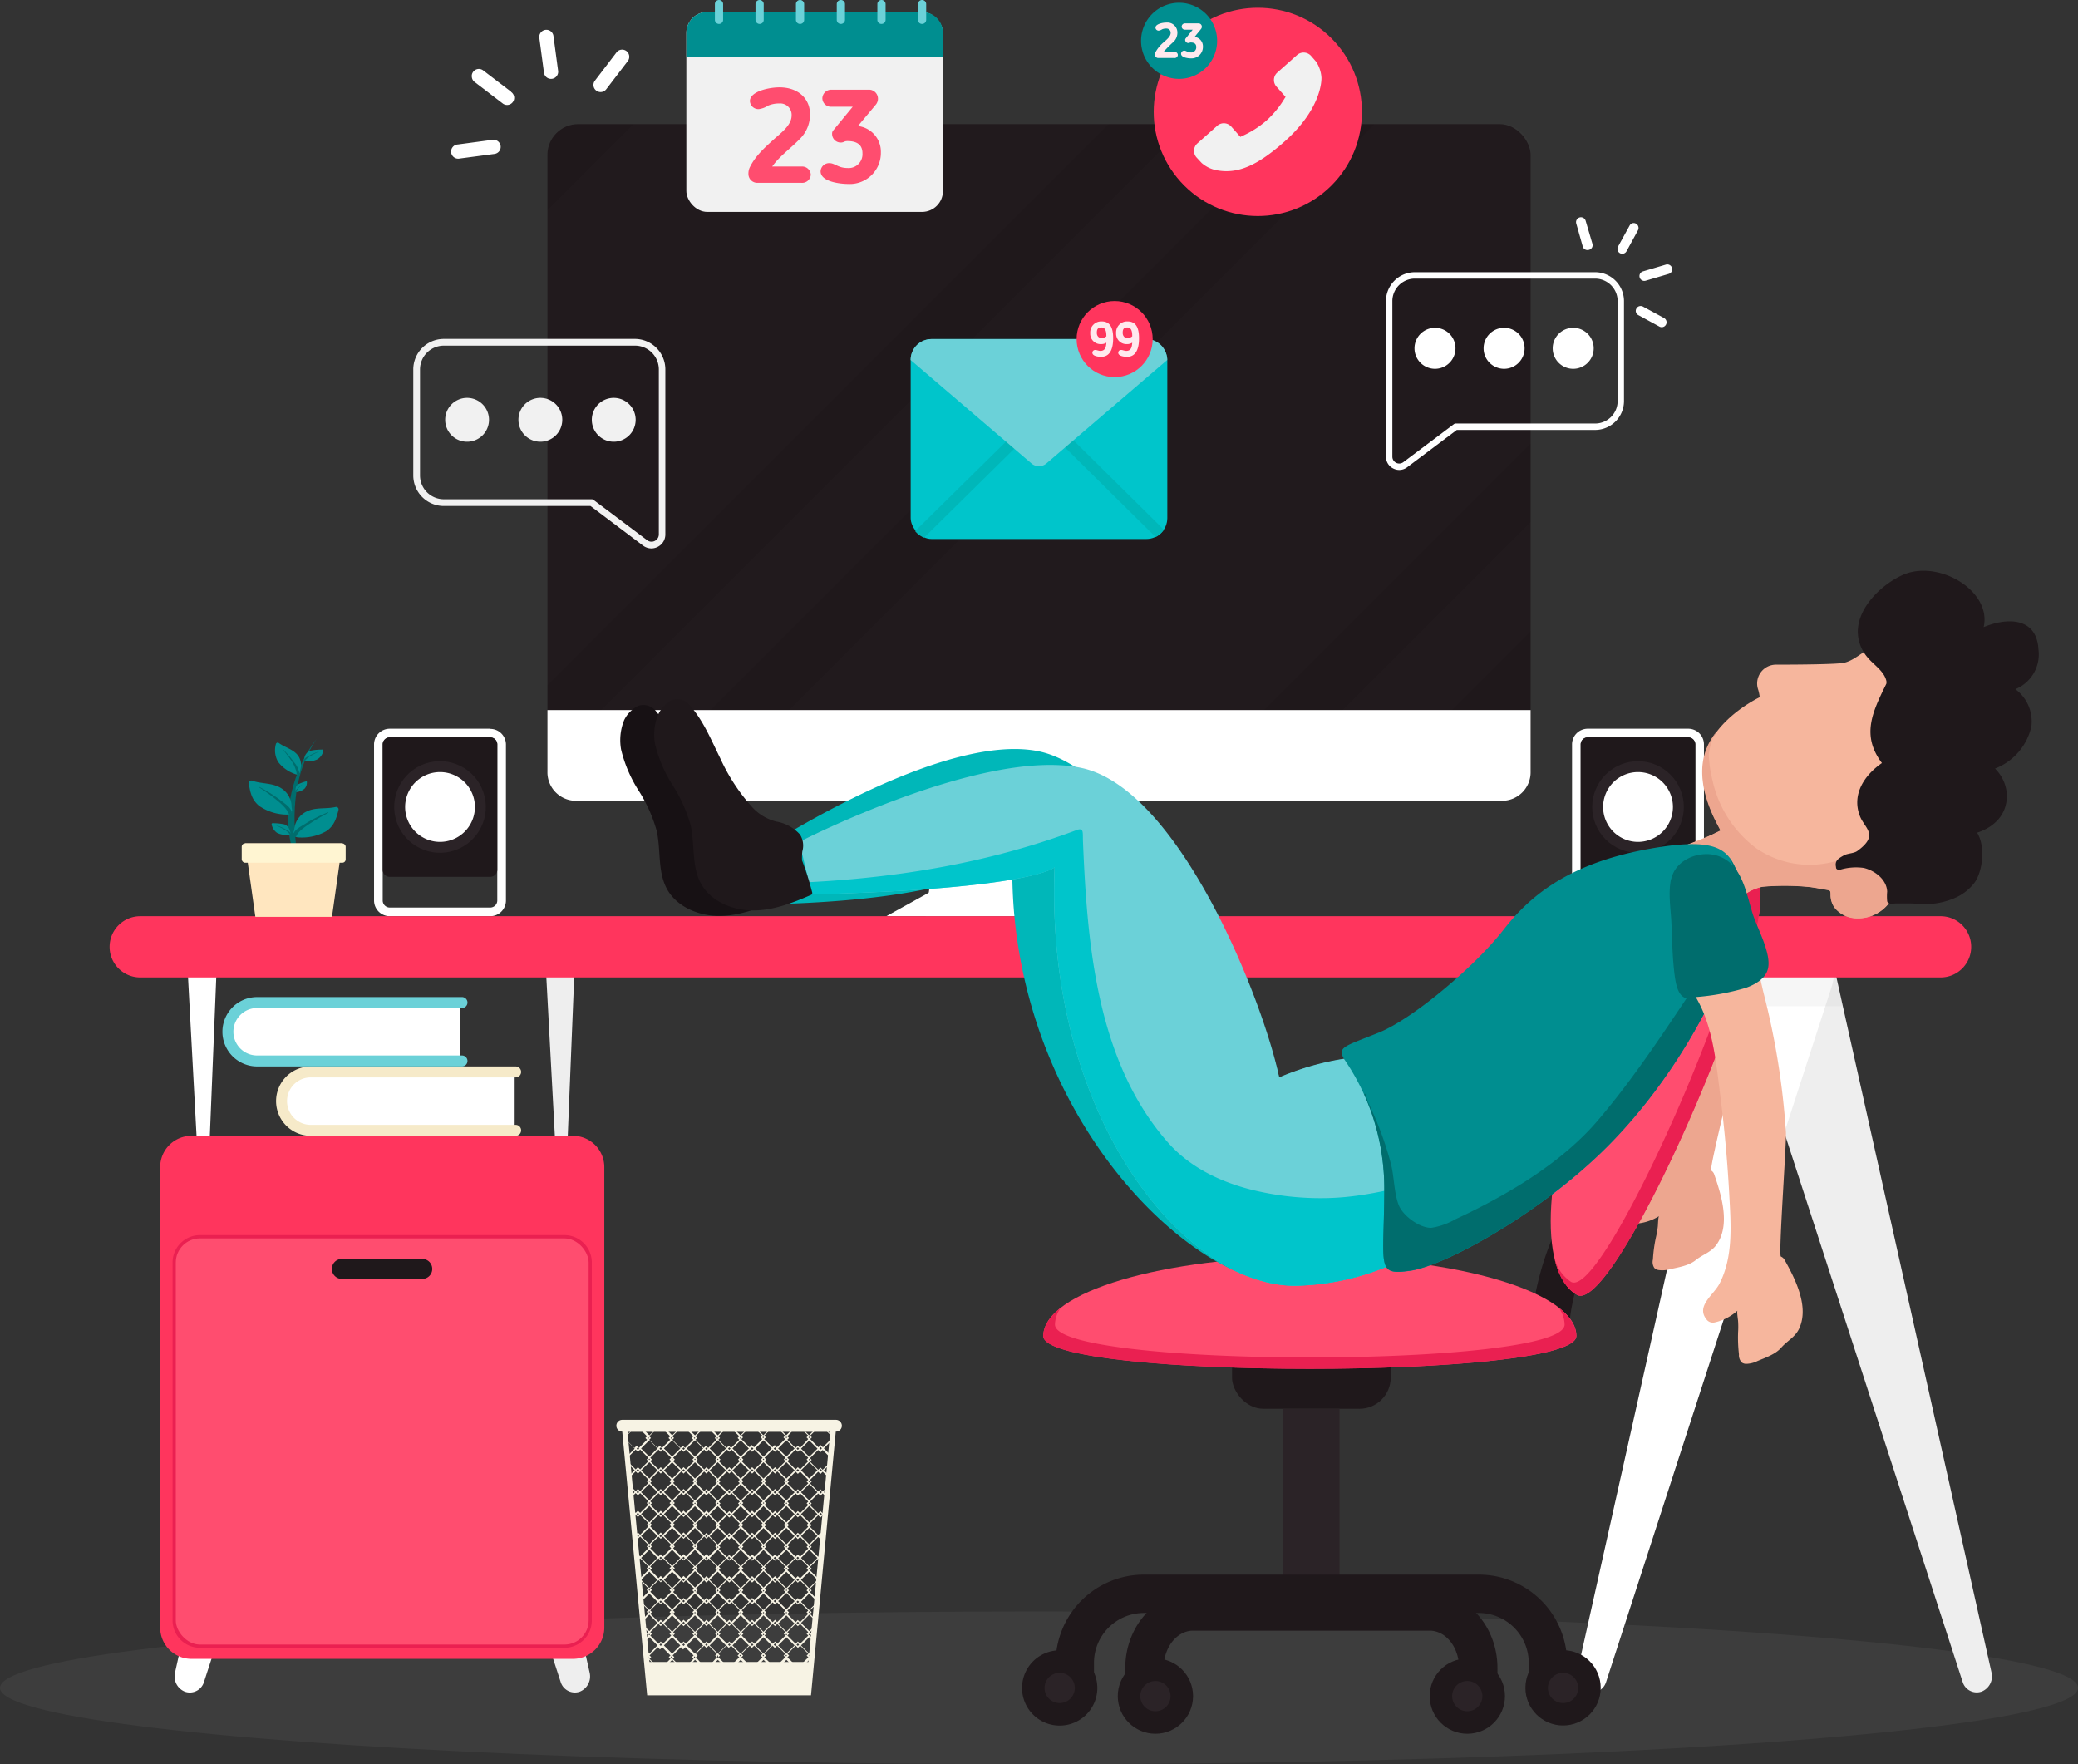 <svg xmlns="http://www.w3.org/2000/svg" xmlns:xlink="http://www.w3.org/1999/xlink" viewBox="0 0 379.21 321.92"><rect x="0" y="0" width="379.21" height="321.92" fill="#333333" stroke="none"/><defs><clipPath id="clip-path"><polygon points="152.06 260.75 114.01 260.75 118.56 308.84 147.52 308.84 152.06 260.75" style="fill:none"/></clipPath></defs><g style="isolation:isolate"><g id="OBJECTS"><ellipse cx="189.61" cy="307.98" rx="189.61" ry="13.94" style="fill:#999;opacity:0.1;mix-blend-mode:multiply"/><polygon points="207.06 142.42 172.15 142.42 168.94 167.18 210.27 167.18 207.06 142.42" style="fill:#fff"/><rect x="99.9" y="22.65" width="179.42" height="123.47" rx="5.61" style="fill:#1f181b"/><g style="opacity:0.01;mix-blend-mode:hard-light"><polygon points="115.6 22.65 99.9 38.35 99.9 125.06 202.31 22.65 115.6 22.65" style="fill:#fff"/><path d="M216.63,22.65,99.9,139.38v1.53a5.21,5.21,0,0,0,5.21,5.21h8L236.56,22.65Z" style="fill:#fff"/><path d="M274.11,22.65H250.88L127.41,146.12h86.71l65.2-65.2V27.86A5.21,5.21,0,0,0,274.11,22.65Z" style="fill:#fff"/><polygon points="248.38 146.12 279.31 115.18 279.31 95.24 228.44 146.12 248.38 146.12" style="fill:#fff"/></g><path d="M279.32,140.91V129.57H99.9v11.34a5.21,5.21,0,0,0,5.21,5.21h169A5.21,5.21,0,0,0,279.32,140.91Z" style="fill:#fff"/><polygon points="209.63 162.84 169.58 162.84 161.74 167.18 217.48 167.18 209.63 162.84" style="fill:#fff"/><rect x="166.19" y="61.87" width="46.83" height="36.48" rx="3.82" style="fill:#00c5cb"/><path d="M188.09,76.14,167,96.91a3.83,3.83,0,0,0,1.64,1.19l20.81-20.53Z" style="fill:#00b7b9"/><path d="M191.64,76.14l-1.41,1.43L210.89,98a4,4,0,0,0,1.51-1.33Z" style="fill:#00b7b9"/><path d="M209.21,61.87H170a3.82,3.82,0,0,0-3.82,3.82l22.06,18.88a2.1,2.1,0,0,0,2.71,0L213,65.69A3.82,3.82,0,0,0,209.21,61.87Z" style="fill:#6bd1d8"/><circle cx="203.41" cy="61.87" r="6.94" style="fill:#ff355d"/><path d="M201.9,62.53a1.7,1.7,0,0,1-.94.26,1.89,1.89,0,0,1-2-2,2,2,0,0,1,2.09-2.14c1.62,0,2.09,1.3,2.09,3.07,0,2.18-.71,3.39-2.19,3.39-.36,0-1.53-.07-1.6-.69a.5.5,0,0,1,.54-.56c.29,0,.54.16.95.17C201.68,64,201.84,63.37,201.9,62.53Zm0-1.26c0-.79-.16-1.52-.91-1.52s-.83.48-.83,1,.32.93.85.93a1.35,1.35,0,0,0,.89-.31Z" style="fill:#ffe9ee"/><path d="M206.62,62.53a1.7,1.7,0,0,1-.94.26,1.89,1.89,0,0,1-2-2,2,2,0,0,1,2.09-2.14c1.62,0,2.09,1.3,2.09,3.07,0,2.18-.71,3.39-2.19,3.39-.36,0-1.53-.07-1.6-.69a.5.5,0,0,1,.54-.56c.29,0,.54.16.95.17C206.4,64,206.56,63.37,206.62,62.53Zm0-1.26c0-.79-.16-1.52-.91-1.52s-.83.48-.83,1,.32.93.85.93a1.33,1.33,0,0,0,.89-.31Z" style="fill:#ffe9ee"/><rect x="125.25" y="2.19" width="46.83" height="36.48" rx="3.82" style="fill:#f1f1f1"/><path d="M168.27,2.19h-39.2A3.81,3.81,0,0,0,125.25,6v4.47h46.83V6A3.8,3.8,0,0,0,168.27,2.19Z" style="fill:#008e90"/><path d="M131.21,4.37a.75.75,0,0,1-.75-.75V.75a.75.75,0,0,1,1.5,0V3.62A.75.75,0,0,1,131.21,4.37Z" style="fill:#6bd1d8"/><path d="M138.62,4.37a.75.75,0,0,1-.75-.75V.75a.75.75,0,0,1,1.5,0V3.62A.74.74,0,0,1,138.62,4.37Z" style="fill:#6bd1d8"/><path d="M146,4.37a.75.75,0,0,1-.75-.75V.75a.75.75,0,0,1,1.5,0V3.62A.74.74,0,0,1,146,4.37Z" style="fill:#6bd1d8"/><path d="M153.45,4.37a.74.74,0,0,1-.75-.75V.75a.75.75,0,0,1,1.5,0V3.62A.75.75,0,0,1,153.45,4.37Z" style="fill:#6bd1d8"/><path d="M160.86,4.37a.74.74,0,0,1-.75-.75V.75a.75.75,0,0,1,1.5,0V3.62A.75.75,0,0,1,160.86,4.37Z" style="fill:#6bd1d8"/><path d="M168.27,4.37a.74.74,0,0,1-.75-.75V.75a.75.75,0,0,1,1.5,0V3.62A.75.75,0,0,1,168.27,4.37Z" style="fill:#6bd1d8"/><path d="M146.22,33.36h-7.93a1.61,1.61,0,0,1-1.71-1.59,2.71,2.71,0,0,1,.2-1.13c1-2.12,2.72-3.66,4.43-5.21,1.33-1.2,3.25-2.58,3.25-4.36a2.08,2.08,0,0,0-2.26-2.19,5.11,5.11,0,0,0-2,.38,4.24,4.24,0,0,1-1.71.65,1.55,1.55,0,0,1-1.64-1.46c0-1.76,3.45-2.51,5.4-2.51,3.52,0,5.57,2.17,5.57,4.89a6.23,6.23,0,0,1-1.9,4.56c-1.62,1.68-3.74,3.18-5,5h5.37a1.57,1.57,0,0,1,1.67,1.49A1.58,1.58,0,0,1,146.22,33.36Z" style="fill:#ff4d6f"/><path d="M156.56,23a4.72,4.72,0,0,1,4.19,4.81,5.67,5.67,0,0,1-6,5.76c-1.13,0-5-.31-5-2.31a1.56,1.56,0,0,1,1.6-1.49c1,0,1.63.89,3.27.89a2.53,2.53,0,0,0,2.77-2.7c0-1.59-1.06-2.22-2.74-2.22-.63,0-.63.27-1.23.27a1.57,1.57,0,0,1-1.57-1.59.87.87,0,0,1,.17-.58l3.59-4.36h-3.88a1.58,1.58,0,0,1-1.66-1.52,1.62,1.62,0,0,1,1.66-1.59h6.72A1.64,1.64,0,0,1,160.22,18a1.69,1.69,0,0,1-.38,1.08Z" style="fill:#ff4d6f"/><path d="M91.36,26.63a1.31,1.31,0,0,0-1.46-1.12l-6.35.85a1.3,1.3,0,1,0,.34,2.57l6.35-.84A1.3,1.3,0,0,0,91.36,26.63Z" style="fill:#fff"/><path d="M100.74,14.38a1.3,1.3,0,0,0,1.11-1.46L101,6.57a1.3,1.3,0,1,0-2.58.34l.85,6.35A1.3,1.3,0,0,0,100.74,14.38Z" style="fill:#fff"/><path d="M93.27,16.74l-5.09-3.89a1.29,1.29,0,0,0-1.82.24,1.25,1.25,0,0,0-.25,1,1.29,1.29,0,0,0,.49.86l5.09,3.89a1.3,1.3,0,1,0,1.58-2.06Z" style="fill:#fff"/><path d="M114.52,11.2a1.3,1.3,0,1,0-2.06-1.58l-3.89,5.09a1.29,1.29,0,0,0,.24,1.82,1.3,1.3,0,0,0,1.82-.24Z" style="fill:#fff"/><path d="M290,45.58a.88.88,0,0,0,.6-1.1l-1.24-4.2a.89.89,0,1,0-1.71.51L288.84,45A.9.9,0,0,0,290,45.58Z" style="fill:#fff"/><path d="M299.22,50.62a.88.88,0,0,0,1.1.6l4.2-1.24a.88.88,0,0,0,.6-1.1.9.9,0,0,0-1.11-.6l-4.19,1.24A.88.88,0,0,0,299.22,50.62Z" style="fill:#fff"/><path d="M296.83,45.83,298.92,42a.9.9,0,0,0-1-1.28.94.94,0,0,0-.53.43L295.27,45a.89.89,0,0,0,.36,1.2A.88.88,0,0,0,296.83,45.83Z" style="fill:#fff"/><path d="M302.82,59.59a.88.88,0,0,0,1.2-.35.89.89,0,0,0-.35-1.21l-3.85-2.09a.92.92,0,0,0-.67-.07.9.9,0,0,0-.53.43.87.87,0,0,0,.36,1.2Z" style="fill:#fff"/><path d="M291.09,49.67h-32.9a5.28,5.28,0,0,0-5.27,5.27V83.33a2.39,2.39,0,0,0,1.34,2.16,2.38,2.38,0,0,0,2.53-.23l9.06-6.81h25.24a5.28,5.28,0,0,0,5.27-5.27V54.94A5.28,5.28,0,0,0,291.09,49.67Zm4.11,23.51a4.11,4.11,0,0,1-4.11,4.1H265.66a.55.55,0,0,0-.35.12l-9.22,6.93a1.25,1.25,0,0,1-2-1V54.94a4.11,4.11,0,0,1,4.1-4.1h32.9a4.11,4.11,0,0,1,4.11,4.1Z" style="fill:#fff"/><path d="M261.87,59.82a3.74,3.74,0,1,0,3.74,3.74A3.73,3.73,0,0,0,261.87,59.82Z" style="fill:#fff"/><path d="M274.48,59.82a3.74,3.74,0,1,0,3.74,3.74A3.73,3.73,0,0,0,274.48,59.82Z" style="fill:#fff"/><path d="M287.09,59.82a3.74,3.74,0,1,0,3.74,3.74A3.73,3.73,0,0,0,287.09,59.82Z" style="fill:#fff"/><path d="M75.42,67.42V86.75A5.58,5.58,0,0,0,81,92.33h26.76l9.6,7.23a2.54,2.54,0,0,0,1.53.51A2.59,2.59,0,0,0,120,99.8a2.53,2.53,0,0,0,1.42-2.29V67.42a5.58,5.58,0,0,0-5.58-5.58H81A5.58,5.58,0,0,0,75.42,67.42Zm1.23,0A4.35,4.35,0,0,1,81,63.07h34.88a4.35,4.35,0,0,1,4.35,4.35V97.51a1.32,1.32,0,0,1-.74,1.19,1.3,1.3,0,0,1-1.39-.13l-9.77-7.34a.54.54,0,0,0-.37-.13H81a4.35,4.35,0,0,1-4.35-4.35Z" style="fill:#f1f1f1"/><path d="M112,72.6a4,4,0,1,1-4,4A4,4,0,0,1,112,72.6Z" style="fill:#f1f1f1"/><path d="M98.61,72.6a4,4,0,1,1-4,4A4,4,0,0,1,98.61,72.6Z" style="fill:#f1f1f1"/><path d="M85.24,72.6a4,4,0,1,1-4,4A4,4,0,0,1,85.24,72.6Z" style="fill:#f1f1f1"/><circle cx="229.54" cy="20.42" r="19" transform="translate(52.79 168.29) rotate(-45)" style="fill:#ff355d"/><path d="M236.74,10l-3.68,3.27a1.81,1.81,0,0,0-.1,2.56l1.64,1.85-.21.33a17.7,17.7,0,0,1-3.29,4,17.66,17.66,0,0,1-4.4,2.8l-.35.17-1.1-1.25-.54-.61a1.82,1.82,0,0,0-2.55-.2l-3.68,3.27a1.82,1.82,0,0,0-.11,2.56l.93,1,0,0a5.87,5.87,0,0,0,1.37.89,5.78,5.78,0,0,0,1.42.44c3.78.69,7.36-.84,12.35-5.28,6.9-6.13,6.72-11.41,6.71-11.64a5.79,5.79,0,0,0-.28-1.46,5.43,5.43,0,0,0-.72-1.47l0,0-.91-1.05A1.82,1.82,0,0,0,236.74,10Z" style="fill:#f1f1f1"/><path d="M222.11,7.45a6.94,6.94,0,1,0-6.94,6.94A6.94,6.94,0,0,0,222.11,7.45Z" style="fill:#008e90"/><path d="M214.27,10.58h-2.88a.59.59,0,0,1-.62-.59,1.09,1.09,0,0,1,.07-.42,6.22,6.22,0,0,1,1.61-1.93c.48-.45,1.18-1,1.18-1.62a.76.76,0,0,0-.82-.81,1.81,1.81,0,0,0-.74.14,1.49,1.49,0,0,1-.62.24.57.57,0,0,1-.59-.54c0-.65,1.25-.93,2-.93a1.83,1.83,0,0,1,2,1.81,2.33,2.33,0,0,1-.69,1.69,19.91,19.91,0,0,0-1.83,1.85h2a.57.57,0,0,1,.6.55A.58.58,0,0,1,214.27,10.58Z" style="fill:#ffe9ee"/><path d="M218,6.73a1.74,1.74,0,0,1,1.52,1.79,2.09,2.09,0,0,1-2.18,2.13c-.41,0-1.81-.11-1.81-.85a.58.58,0,0,1,.58-.56c.37,0,.6.33,1.19.33a.93.93,0,0,0,1-1c0-.59-.39-.82-1-.82-.23,0-.23.1-.45.1a.58.58,0,0,1-.57-.59.32.32,0,0,1,.07-.22l1.3-1.62h-1.41a.58.58,0,0,1-.6-.56.59.59,0,0,1,.6-.59h2.44a.6.6,0,0,1,.64.61.63.63,0,0,1-.14.4Z" style="fill:#ffe9ee"/><path d="M89.46,134.55a1.29,1.29,0,0,1,1.29,1.29v28.48a1.29,1.29,0,0,1-1.29,1.28H71.13a1.29,1.29,0,0,1-1.29-1.28V135.84a1.29,1.29,0,0,1,1.29-1.29H89.46m0-1.58H71.13a2.87,2.87,0,0,0-2.87,2.87v28.48a2.87,2.87,0,0,0,2.87,2.86H89.46a2.86,2.86,0,0,0,2.87-2.86V135.84A2.86,2.86,0,0,0,89.46,133Z" style="fill:#fff"/><path d="M89.46,134.55a1.29,1.29,0,0,1,1.29,1.29v22.83A1.29,1.29,0,0,1,89.46,160H71.13a1.29,1.29,0,0,1-1.29-1.29V135.84a1.29,1.29,0,0,1,1.29-1.29H89.46" style="fill:#1f181b"/><circle cx="80.3" cy="147.25" r="8.36" transform="translate(-31.79 22.48) rotate(-13.33)" style="fill:#2b2327"/><path d="M86.67,147.25a6.37,6.37,0,1,0-6.37,6.37A6.38,6.38,0,0,0,86.67,147.25Z" style="fill:#fff"/><path d="M308.08,134.55a1.29,1.29,0,0,1,1.29,1.29v28.48a1.29,1.29,0,0,1-1.29,1.28H289.75a1.29,1.29,0,0,1-1.29-1.28V135.84a1.29,1.29,0,0,1,1.29-1.29h18.33m0-1.58H289.75a2.86,2.86,0,0,0-2.87,2.87v28.48a2.86,2.86,0,0,0,2.87,2.86h18.33a2.86,2.86,0,0,0,2.87-2.86V135.84a2.86,2.86,0,0,0-2.87-2.87Z" style="fill:#fff"/><path d="M308.08,134.55a1.29,1.29,0,0,1,1.29,1.29v22.83a1.29,1.29,0,0,1-1.29,1.29H289.75a1.29,1.29,0,0,1-1.29-1.29V135.84a1.29,1.29,0,0,1,1.29-1.29h18.33" style="fill:#1f181b"/><circle cx="298.92" cy="147.25" r="8.36" transform="translate(-16.57 254.5) rotate(-45)" style="fill:#2b2327"/><path d="M305.29,147.25a6.37,6.37,0,1,0-6.37,6.37A6.38,6.38,0,0,0,305.29,147.25Z" style="fill:#fff"/><path d="M363.44,305.23,334.33,174.78a8.9,8.9,0,0,0-10.84-7,9.65,9.65,0,0,0-6.7,11.53,8.29,8.29,0,0,0,.24.89l41.12,126.67a2.69,2.69,0,0,0,3.5,1.78A3,3,0,0,0,363.44,305.23Z" style="fill:#eee"/><path d="M287.8,305.23l29.11-130.45a8.9,8.9,0,0,1,10.84-7,9.66,9.66,0,0,1,6.71,11.53c-.07.3-.16.61-.25.89L293.1,306.89a2.7,2.7,0,0,1-3.5,1.78A3,3,0,0,1,287.8,305.23Z" style="fill:#fff"/><path d="M87.1,213.51H72l30.31,93.38a2.71,2.71,0,0,0,3.51,1.78,3,3,0,0,0,1.79-3.44Z" style="fill:#eee"/><path d="M52.4,213.51,31.93,305.23a3,3,0,0,0,1.79,3.44,2.7,2.7,0,0,0,3.51-1.78l30.31-93.38Z" style="fill:#fff"/><path d="M36.34,216.06l-2.06-38.33A2.56,2.56,0,0,1,36.74,175a2.78,2.78,0,0,1,2.74,2.67,2.44,2.44,0,0,1,0,.27l-1.55,38.22a.78.78,0,0,1-.83.76A.86.86,0,0,1,36.34,216.06Z" style="fill:#fff"/><path d="M101.69,215.35,99.63,177a2.55,2.55,0,0,1,2.45-2.77,2.77,2.77,0,0,1,2.75,2.66,1.22,1.22,0,0,1,0,.27l-1.55,38.22a.77.77,0,0,1-.83.76A.85.85,0,0,1,101.69,215.35Z" style="fill:#eee"/><path d="M354.14,167.18H25.62A5.59,5.59,0,0,0,20,172.77h0a5.58,5.58,0,0,0,5.59,5.58H354.14a5.58,5.58,0,0,0,5.58-5.58h0A5.58,5.58,0,0,0,354.14,167.18Z" style="fill:#ff355d"/><path d="M34.95,207.25h69.61a5.72,5.72,0,0,1,5.72,5.72v84a5.72,5.72,0,0,1-5.72,5.72H34.95A5.71,5.71,0,0,1,29.23,297V213A5.71,5.71,0,0,1,34.95,207.25Z" style="fill:#ff355d"/><path d="M36.49,225.37H103a5,5,0,0,1,5,5v65.3a5,5,0,0,1-5,5H36.49a5,5,0,0,1-5-5v-65.3A5,5,0,0,1,36.49,225.37Z" style="fill:#ea2051"/><rect x="32.08" y="225.97" width="75.34" height="74.11" rx="4.4" style="fill:#ff4d6f"/><path d="M77.06,229.71H62.38a1.83,1.83,0,0,0-1.82,1.82h0a1.83,1.83,0,0,0,1.82,1.83H77.06a1.82,1.82,0,0,0,1.82-1.83h0A1.82,1.82,0,0,0,77.06,229.71Z" style="fill:#1f181b"/><polygon points="314.94 183.61 336.3 183.61 335.13 178.35 316.11 178.35 314.94 183.61" style="fill:#b3b3b3;opacity:0.12;mix-blend-mode:multiply"/><path d="M312.82,214.28a1.28,1.28,0,0,0-.54-.69c-.44-.29,4.63-20.2,4.86-22.2a138.39,138.39,0,0,0,.4-25.59c-.22-2.92-.05-10.24-3.62-11.39-2.39-.76-4.71,1.79-6.35,3.11a21.08,21.08,0,0,1-1.9,1.4c-.47.3-1.65.63-1.91,1.1-.37.64.54,2.2.82,2.78,2.92,6,2.23,13.33,1.91,19.93-.29,6-.79,12.05-1.53,18.09-.65,5.39-1.2,11.25-4.57,15.69-1.42,1.87-5,3.25-3.48,6a1.45,1.45,0,0,0,1.41.78,9.24,9.24,0,0,0,4.45-1.39c-.19.11-.2,1.65-.24,1.91a17.75,17.75,0,0,1-.35,2,25.68,25.68,0,0,0-.54,4,1.93,1.93,0,0,0,.26,1.55,1.39,1.39,0,0,0,.71.37,5.06,5.06,0,0,0,2.18-.15c1.51-.34,3.41-.63,4.66-1.65s2.76-1.4,3.76-2.77C315.88,223.53,314.08,217.89,312.82,214.28Z" style="fill:#eda68f"/><rect x="224.83" y="241.57" width="28.96" height="15.49" rx="5.69" transform="translate(478.62 498.63) rotate(180)" style="fill:#1f181b"/><path d="M283,244.54a3.69,3.69,0,0,0,3.44-3.52h0c.47-4.39,3.12-16.51,9.68-19.85a4.26,4.26,0,0,0,1.76-5.28,3.3,3.3,0,0,0-4.57-2c-11.52,5.88-13.68,25.38-13.76,26.21a3.91,3.91,0,0,0,3,4.45A3,3,0,0,0,283,244.54Z" style="fill:#1f181b"/><path d="M190.4,243.77c0-8,21.78-14.46,48.64-14.46s48.64,6.47,48.64,14.46S190.4,251.76,190.4,243.77Z" style="fill:#ff4d6f"/><path d="M193.58,238.63a5.32,5.32,0,0,0-1.06,3.06c0,8,93,8,93,0a5.32,5.32,0,0,0-1.06-3.06c2.05,1.6,3.18,3.33,3.18,5.14,0,8-97.28,8-97.28,0C190.4,242,191.53,240.23,193.58,238.63Z" style="fill:#ea2051"/><path d="M287.77,236.26c-7.36-4.19-6.08-24.53,2.86-45.44s22.17-34.45,29.54-30.26S295.14,240.45,287.77,236.26Z" style="fill:#ff4d6f"/><path d="M286.7,233.9c6.43,3.66,37.62-69.23,31.18-72.89a5.72,5.72,0,0,0-5.11,0c2.78-1.4,5.32-1.63,7.4-.45,7.36,4.19-25,79.89-32.4,75.7-2.07-1.18-3.46-3.64-4.19-7A7.48,7.48,0,0,0,286.7,233.9Z" style="fill:#ea2051"/><rect x="234.17" y="257.06" width="10.28" height="33.81" transform="translate(478.62 547.93) rotate(180)" style="fill:#2b2327"/><path d="M196.14,311.91a3.5,3.5,0,0,0,3.5-3.5v-5a9.1,9.1,0,0,1,9.09-9.09h61.15a9.11,9.11,0,0,1,9.1,9.09v5a3.5,3.5,0,1,0,7,0v-5a16.11,16.11,0,0,0-16.1-16.09H208.73a16.11,16.11,0,0,0-16.09,16.09v5A3.5,3.5,0,0,0,196.14,311.91Z" style="fill:#1f181b"/><path d="M208.85,311.91a3.5,3.5,0,0,0,3.5-3.5v-4.05c0-3.76,2.42-6.82,5.39-6.82h43.14c3,0,5.39,3.06,5.39,6.82v4.05a3.5,3.5,0,1,0,7,0v-4.05c0-7.62-5.56-13.82-12.39-13.82H217.74c-6.83,0-12.39,6.2-12.39,13.82v4.05A3.5,3.5,0,0,0,208.85,311.91Z" style="fill:#1f181b"/><circle cx="285.24" cy="307.98" r="6.87" style="fill:#1f181b"/><path d="M282.48,308a2.76,2.76,0,1,1,2.76,2.76A2.77,2.77,0,0,1,282.48,308Z" style="fill:#2b2327"/><circle cx="267.77" cy="309.49" r="6.87" style="fill:#1f181b"/><path d="M265,309.49a2.76,2.76,0,1,1,2.76,2.76A2.76,2.76,0,0,1,265,309.49Z" style="fill:#2b2327"/><path d="M200.25,308a6.87,6.87,0,1,0-6.87,6.87A6.87,6.87,0,0,0,200.25,308Z" style="fill:#1f181b"/><path d="M196.14,308a2.76,2.76,0,1,0-2.76,2.76A2.77,2.77,0,0,0,196.14,308Z" style="fill:#2b2327"/><circle cx="210.85" cy="309.49" r="6.87" style="fill:#1f181b"/><path d="M213.61,309.49a2.76,2.76,0,1,0-2.76,2.76A2.76,2.76,0,0,0,213.61,309.49Z" style="fill:#2b2327"/><path d="M56.68,196H93.77v10.14H56.68A5.06,5.06,0,0,1,51.62,201h0A5.06,5.06,0,0,1,56.68,196Z" style="fill:#fff"/><path d="M94.1,207.25H56.71a6.33,6.33,0,0,1,0-12.66H94.1a1,1,0,0,1,0,2H56.71a4.33,4.33,0,1,0,0,8.66H94.1a1,1,0,1,1,0,2Z" style="fill:#f6eac9"/><path d="M46.89,183.31H84v10.13H46.89a5.06,5.06,0,0,1-5.06-5.07h0A5.06,5.06,0,0,1,46.89,183.31Z" style="fill:#fff"/><path d="M84.31,194.59H46.92a6.33,6.33,0,0,1,0-12.66H84.31a1,1,0,0,1,0,2H46.92a4.33,4.33,0,0,0,0,8.66H84.31a1,1,0,0,1,0,2Z" style="fill:#6bd1d8"/><path d="M148,309.34H118.1l-4.64-49.09h39.15Zm-29-1h28.05l4.46-47.09h-37Z" style="fill:#f7f3e4"/><polygon points="118.03 303.26 118.56 308.84 147.52 308.84 148.05 303.26 118.03 303.26" style="fill:#f7f3e4"/><path d="M152.55,259.07h-39a1.07,1.07,0,0,0-1.07,1.08h0a1.07,1.07,0,0,0,1.07,1.07h39a1.07,1.07,0,0,0,1.08-1.07h0A1.08,1.08,0,0,0,152.55,259.07Z" style="fill:#f7f3e4"/><g style="clip-path:url(#clip-path)"><path d="M154.47,264.38l2-2-2.57-2.57-2.09,2.08-2.08-2.08-2.09,2.08-2.08-2.08-2.09,2.08-2.08-2.08-2.09,2.08-2.08-2.08-2.09,2.08L133,259.82,131,261.9l-2.08-2.08-2.09,2.08-2.08-2.08-2.08,2.08-2.09-2.08-2.08,2.08-2.09-2.08-2.08,2.08-2.09-2.08-2.57,2.57,2,2-2,2,2,2-2,2,2,2-2,2,2,2-2,2,2,2-2,2,2,2-2,2,2,2-2,2,2,2-2,2,2,2-2,2,2,2-2,2,2.57,2.57,2.09-2.09,2.08,2.09,2.09-2.09,2.08,2.09,2.09-2.09,2.08,2.09,2.08-2.09,2.09,2.09,2.08-2.09,2.09,2.09,2.08-2.09,2.09,2.09,2.08-2.09,2.09,2.09,2.08-2.09,2.09,2.09,2.08-2.09,2.09,2.09,2.08-2.09,2.09,2.09,2.57-2.57-2-2,2-2-2-2,2-2-2-2,2-2-2-2,2-2-2-2,2-2-2-2,2-2-2-2,2-2-2-2,2-2-2-2,2-2Zm-.58-4.21,2.21,2.22-1.8,1.81-.41-.41-.41.41-1.5-1.5.31-.31-.31-.31Zm.23,4.21-.23.23-.24-.23.24-.24Zm-2.19,2-.13.13-.13-.13.13-.13Zm-.31.31-1.49,1.5-.41-.41-.41.41-1.5-1.5.31-.31-.31-.31,1.5-1.5.41.41.41-.41,1.49,1.5-.31.31Zm.31,3.66-.13.13-.13-.13.13-.13Zm-.31.31-1.49,1.5-.41-.41-.41.41-1.5-1.5.31-.31-.31-.31,1.5-1.5.41.41.41-.41,1.49,1.5-.31.31Zm.31,3.66-.13.13-.13-.13.13-.13Zm-.31.31-1.49,1.5-.41-.41-.41.41-1.5-1.5.31-.31-.31-.31,1.5-1.5.41.41.41-.41,1.49,1.5-.31.31Zm.31,3.66-.13.13-.13-.13.13-.13Zm-.31.31-1.49,1.5-.41-.41-.41.41-1.5-1.5.31-.31-.31-.31,1.5-1.5.41.41.41-.41,1.49,1.5-.31.31Zm.31,3.66-.13.13-.13-.13.13-.14Zm-.31.31-1.49,1.5-.41-.41-.41.41-1.5-1.5.31-.31-.31-.31,1.5-1.5.41.41.41-.41,1.49,1.5-.31.31Zm.31,3.66-.13.13-.13-.13.13-.14Zm-.31.31-1.49,1.5-.41-.41-.41.41-1.5-1.5.31-.31-.31-.31,1.5-1.5.41.41.41-.41,1.49,1.5-.31.31Zm.31,3.66-.13.13-.13-.13.13-.14Zm-.31.31-1.49,1.5-.41-.41-.41.41-1.5-1.5.31-.31-.31-.31,1.5-1.5.41.41.41-.41,1.49,1.5-.31.31Zm.31,3.66-.13.13-.13-.13.13-.14Zm-.31.31-1.49,1.5-.41-.41-.41.41-1.5-1.5.31-.31-.31-.31,1.5-1.5.41.41.41-.41,1.49,1.5-.31.31Zm.31,3.66-.13.13-.13-.13.13-.14Zm-.31.31-1.49,1.5-.41-.41-.41.41-1.5-1.5.31-.31-.31-.31,1.5-1.5.41.41.41-.41,1.49,1.5-.31.31Zm.18.17,1.5,1.5-1.5,1.5-1.5-1.5ZM150,300.1l-.23.24-.24-.24.24-.23Zm-4.4-.58-.41.41-1.5-1.5.31-.31-.31-.31,1.5-1.5.41.41.41-.41,1.49,1.5-.31.31.31.31-1.49,1.5Zm.23.58-.23.24-.24-.24.24-.23Zm-4.4-.58-.41.41-1.5-1.5.31-.31-.31-.31,1.5-1.5.41.41.41-.41,1.5,1.5-.31.31.31.31-1.5,1.5Zm.23.58-.23.24-.24-.24.24-.23Zm-4.4-.58-.41.41-1.5-1.5.31-.31-.31-.31,1.5-1.5.41.41.41-.41,1.5,1.5-.31.31.31.31-1.5,1.5Zm.23.58-.23.24-.23-.24.23-.23Zm-4.4-.58-.41.41-1.5-1.5.31-.31-.31-.31,1.5-1.5.41.41.41-.41,1.5,1.5-.31.31.31.31-1.5,1.5Zm.23.58-.23.24-.23-.24.23-.23Zm-4.4-.58-.41.41-1.5-1.5.31-.31-.31-.31,1.5-1.5.41.41.41-.41,1.5,1.5-.31.31.31.31-1.5,1.5Zm.23.58-.23.24-.23-.24.23-.23Zm-4.4-.58-.41.41-1.5-1.5.31-.31-.31-.31,1.5-1.5.41.41.41-.41,1.5,1.5-.31.31.31.31-1.5,1.5Zm.23.58-.23.24-.23-.24.23-.23Zm-4.4-.58-.41.41-1.5-1.5.31-.31-.31-.31,1.5-1.5.41.41.41-.41,1.5,1.5-.31.31.31.31-1.5,1.5Zm.23.58-.23.24-.23-.24.23-.23Zm-4.4-.58-.41.41-1.5-1.5.31-.31-.31-.31,1.5-1.5.41.41.41-.41,1.5,1.5-.31.31.31.31-1.5,1.5Zm.23.58-.23.24-.23-.24.23-.23Zm-.82,0-1.49,1.5-1.5-1.5,1.5-1.5Zm-1.63-2,.14-.14.13.14-.13.13Zm0-4,.14-.14.13.14-.13.13Zm.31-.31,1.5-1.5.41.41.41-.41,1.5,1.5-.31.31.31.31-1.5,1.5-.41-.41L116,296l-1.5-1.5.31-.31Zm-.31-3.66.14-.14.13.14-.13.13Zm.31-.31,1.5-1.5.41.41.41-.41,1.5,1.5-.31.31.31.31-1.5,1.5-.41-.41L116,292l-1.5-1.5.31-.31Zm-.31-3.66.14-.14.13.14-.13.13Zm.31-.31,1.5-1.5.41.41.41-.41,1.5,1.5-.31.31.31.31-1.5,1.5-.41-.41L116,288l-1.5-1.5.31-.31Zm-.31-3.66.14-.14.13.14-.13.13Zm.31-.31,1.5-1.5.41.41.41-.41,1.5,1.5-.31.31.31.31-1.5,1.5-.41-.41-.41.41-1.5-1.5.31-.31Zm-.31-3.66.14-.13.13.13-.13.13Zm.31-.31,1.5-1.5.41.41.41-.41,1.5,1.5-.31.31.31.31-1.5,1.5-.41-.41-.41.41-1.5-1.5.31-.31Zm-.31-3.66.14-.13.13.13-.13.13Zm.31-.31,1.5-1.5.41.41.41-.41,1.5,1.5-.31.31.31.31-1.5,1.5-.41-.41-.41.41-1.5-1.5.31-.31Zm-.31-3.66.14-.13.13.13-.13.13Zm.31-.31,1.5-1.5.41.41.41-.41,1.5,1.5-.31.31.31.31-1.5,1.5-.41-.41-.41.41-1.5-1.5.31-.31Zm-.31-3.66.14-.13.13.13-.13.13Zm.31-.31,1.5-1.5.41.41.41-.41,1.5,1.5-.31.31.31.31-1.5,1.5-.41-.41-.41.41-1.5-1.5.31-.31Zm-.17-.18-1.5-1.49,1.5-1.5,1.49,1.5Zm1.85-1.49.23-.24.23.24-.23.23Zm4.4.58.41-.41,1.5,1.5-.31.31.31.31-1.5,1.5-.41-.41-.41.41-1.5-1.5.31-.31-.31-.31,1.5-1.5Zm-.23-.58.23-.24.23.24-.23.23Zm4.4.58.41-.41,1.5,1.5-.31.31.31.31-1.5,1.5-.41-.41-.41.41-1.5-1.5.31-.31-.31-.31,1.5-1.5Zm-.23-.58.23-.24.23.24-.23.23Zm4.4.58.41-.41,1.5,1.5-.31.31.31.31-1.5,1.5-.41-.41-.41.41-1.5-1.5.31-.31-.31-.31,1.5-1.5Zm-.23-.58.23-.24.23.24-.23.23Zm4.4.58.41-.41,1.5,1.5-.31.31.31.31-1.5,1.5-.41-.41-.41.41-1.5-1.5.31-.31-.31-.31,1.5-1.5Zm-.23-.58.23-.24.23.24-.23.23Zm4.4.58.41-.41,1.5,1.5-.31.31.31.31-1.5,1.5-.41-.41-.41.41-1.5-1.5.31-.31-.31-.31,1.5-1.5Zm-.24-.58.24-.24.23.24-.23.23Zm4.41.58.41-.41,1.5,1.5-.31.31.31.31-1.5,1.5-.41-.41-.41.41-1.5-1.5.31-.31-.31-.31,1.5-1.5Zm-.24-.58.24-.24.23.24-.23.23Zm4.41.58.41-.41,1.49,1.5-.31.31.31.31-1.49,1.5-.41-.41-.41.41-1.5-1.5.31-.31-.31-.31,1.5-1.5Zm-.24-.58.24-.24.23.24-.23.23Zm.82,0,1.5-1.5,1.5,1.5-1.5,1.49Zm1.64,2-.14.13-.13-.13.13-.13Zm0,4-.14.13-.13-.13.13-.13Zm-.32.31-1.49,1.5-.41-.41-.41.41-1.5-1.5.31-.31-.31-.31,1.5-1.5.41.41.41-.41,1.49,1.5-.31.31Zm.32,3.66-.14.13-.13-.13.13-.13Zm-.32.31-1.49,1.5-.41-.41-.41.41-1.5-1.5.31-.31-.31-.31,1.5-1.5.41.41.41-.41,1.49,1.5-.31.31Zm.32,3.66-.14.13-.13-.13.13-.13Zm-.32.31-1.49,1.5-.41-.41-.41.41-1.5-1.5.31-.31-.31-.31,1.5-1.5.41.41.41-.41,1.49,1.5-.31.31Zm.32,3.66-.14.13-.13-.13.13-.14Zm-.32.31-1.49,1.5-.41-.41-.41.41-1.5-1.5.31-.31-.31-.31,1.5-1.5.41.41.41-.41,1.49,1.5-.31.31Zm.32,3.66-.14.13-.13-.13.13-.14Zm-.32.31L146,288l-.41-.41-.41.41-1.5-1.5.31-.31-.31-.31,1.5-1.5.41.41.41-.41,1.49,1.5-.31.31Zm.32,3.66-.14.13-.13-.13.13-.14Zm-.32.31L146,292l-.41-.41-.41.41-1.5-1.5.31-.31-.31-.31,1.5-1.5.41.41.41-.41,1.49,1.5-.31.31Zm.32,3.66-.14.13-.13-.13.13-.14Zm-.32.31L146,296l-.41-.41-.41.41-1.5-1.5.31-.31-.31-.31,1.5-1.5.41.41.41-.41,1.49,1.5-.31.31Zm.18.17,1.5,1.5-1.5,1.5-1.5-1.5Zm-1.85,1.5-.23.24-.24-.24.24-.23Zm-4.4-.58L141,296l-1.5-1.5.31-.31-.31-.31,1.5-1.5.41.41.41-.41,1.5,1.5-.31.31.31.31-1.5,1.5Zm.23.58-.23.24-.24-.24.24-.23Zm-4.4-.58-.41.41-1.5-1.5.31-.31-.31-.31,1.5-1.5.41.41.41-.41,1.5,1.5-.31.31.31.31-1.5,1.5Zm.23.58-.23.24-.23-.24.23-.23Zm-4.4-.58-.41.41-1.5-1.5.31-.31-.31-.31,1.5-1.5.41.41.41-.41,1.5,1.5-.31.31.31.31-1.5,1.5Zm.23.58-.23.24-.23-.24.23-.23Zm-4.4-.58-.41.41-1.5-1.5.31-.31-.31-.31,1.5-1.5.41.41.41-.41,1.5,1.5-.31.31.31.31-1.5,1.5Zm.23.58-.23.24-.23-.24.23-.23Zm-4.4-.58-.41.41-1.5-1.5.31-.31-.31-.31,1.5-1.5.41.41.41-.41,1.5,1.5-.31.31.31.31-1.5,1.5Zm.23.58-.23.24-.23-.24.23-.23Zm-4.4-.58-.41.41-1.5-1.5.31-.31-.31-.31,1.5-1.5.41.41.41-.41,1.5,1.5-.31.31.31.31-1.5,1.5Zm.23.58-.23.24-.23-.24.23-.23Zm-.82,0-1.49,1.5-1.5-1.5,1.5-1.5Zm-1.63-2,.14-.14.13.14-.13.13Zm0-4,.14-.14.13.14-.13.13Zm.31-.31,1.5-1.5.41.41.41-.41,1.5,1.5-.31.31.31.31-1.5,1.5-.41-.41-.41.41-1.5-1.5.31-.31Zm-.31-3.66.14-.14.13.14-.13.13Zm.31-.31,1.5-1.5.41.41.41-.41,1.5,1.5-.31.31.31.31-1.5,1.5-.41-.41-.41.41-1.5-1.5.31-.31Zm-.31-3.66.14-.14.13.14-.13.13Zm.31-.31,1.5-1.5.41.41.41-.41,1.5,1.5-.31.31.31.31-1.5,1.5-.41-.41-.41.41-1.5-1.5.31-.31Zm-.31-3.66.14-.13.13.13-.13.13Zm.31-.31,1.5-1.5.41.41.41-.41,1.5,1.5-.31.31.31.31-1.5,1.5-.41-.41-.41.41-1.5-1.5.31-.31Zm-.31-3.66.14-.13.13.13-.13.13Zm.31-.31,1.5-1.5.41.41.41-.41,1.5,1.5-.31.31.31.31-1.5,1.5-.41-.41-.41.41-1.5-1.5.31-.31Zm-.31-3.66.14-.13.13.13-.13.13Zm.31-.31,1.5-1.5.41.41.41-.41,1.5,1.5-.31.31.31.31-1.5,1.5-.41-.41-.41.41-1.5-1.5.31-.31Zm-.17-.18-1.5-1.5,1.5-1.49,1.49,1.49Zm1.85-1.5.23-.23.23.23-.23.24Zm4.4.59.41-.41,1.5,1.5-.31.31.31.31-1.5,1.5-.41-.41-.41.41-1.5-1.5.31-.31-.31-.31,1.5-1.5Zm-.23-.59.23-.23.23.23-.23.24Zm4.4.59.41-.41,1.5,1.5-.31.31.31.31-1.5,1.5-.41-.41-.41.41-1.5-1.5.31-.31L127,270l1.5-1.5Zm-.23-.59.23-.23.23.23-.23.24Zm4.4.59.41-.41L135,270l-.31.31.31.31-1.5,1.5-.41-.41-.41.41-1.5-1.5.31-.31-.31-.31,1.5-1.5Zm-.23-.59.23-.23.23.23-.23.24Zm4.4.59.41-.41,1.5,1.5-.31.31.31.31-1.5,1.5-.41-.41-.41.41-1.5-1.5.31-.31-.31-.31,1.5-1.5Zm-.23-.59.23-.23.23.23-.23.24Zm4.4.59.41-.41,1.5,1.5-.31.31.31.31-1.5,1.5-.41-.41-.41.41-1.5-1.5.31-.31-.31-.31,1.5-1.5Zm-.24-.59.24-.23.23.23-.23.24Zm.82,0,1.5-1.49,1.5,1.49-1.5,1.5Zm1.64,2-.14.13-.13-.13.13-.13Zm0,4-.14.13-.13-.13.13-.13Zm-.31.31-1.5,1.5-.41-.41-.41.41-1.5-1.5.31-.31-.31-.31,1.5-1.5.41.41.41-.41,1.5,1.5-.31.31Zm.31,3.66-.14.13-.13-.13.13-.13Zm-.31.31-1.5,1.5-.41-.41-.41.41-1.5-1.5.31-.31-.31-.31,1.5-1.5.41.41.41-.41,1.5,1.5-.31.31Zm.31,3.66-.14.13-.13-.13.13-.14Zm-.31.31-1.5,1.5-.41-.41-.41.41-1.5-1.5.31-.31-.31-.31,1.5-1.5.41.41.41-.41,1.5,1.5-.31.31Zm.31,3.66-.14.13-.13-.13.13-.14Zm-.31.31-1.5,1.5-.41-.41L141,288l-1.5-1.5.31-.31-.31-.31,1.5-1.5.41.41.41-.41,1.5,1.5-.31.31Zm.31,3.66-.14.13-.13-.13.13-.14Zm-.31.31-1.5,1.5-.41-.41L141,292l-1.5-1.5.31-.31-.31-.31,1.5-1.5.41.41.41-.41,1.5,1.5-.31.31Zm.17.18,1.5,1.49-1.5,1.5-1.5-1.5Zm-1.85,1.49-.23.24-.24-.24.24-.23Zm-4.4-.58-.41.41-1.5-1.5.31-.31-.31-.31,1.5-1.5.41.41.41-.41,1.5,1.5-.31.31.31.31-1.5,1.5Zm.23.58-.23.24-.23-.24.23-.23Zm-4.4-.58-.41.41-1.5-1.5.31-.31-.31-.31,1.5-1.5.41.41.41-.41,1.5,1.5-.31.31.31.31-1.5,1.5Zm.23.58-.23.24-.23-.24.23-.23Zm-4.4-.58-.41.41-1.5-1.5.31-.31-.31-.31,1.5-1.5.41.41.41-.41,1.5,1.5-.31.31.31.31-1.5,1.5Zm.23.58-.23.24-.23-.24.23-.23Zm-4.4-.58-.41.41-1.5-1.5.31-.31-.31-.31,1.5-1.5.41.41.41-.41,1.5,1.5-.31.31.31.31-1.5,1.5Zm.23.58-.23.24-.23-.24.23-.23Zm-.82,0-1.49,1.5-1.5-1.5,1.5-1.49Zm-1.63-2,.14-.14.13.14-.13.13Zm0-4,.14-.14.13.14-.13.13Zm.31-.31,1.5-1.5.41.41.41-.41,1.5,1.5-.31.31.31.31-1.5,1.5-.41-.41-.41.41-1.5-1.5.31-.31Zm-.31-3.66.14-.14.13.14-.13.13Zm.31-.31,1.5-1.5.41.41.41-.41,1.5,1.5-.31.31.31.31-1.5,1.5-.41-.41-.41.41-1.5-1.5.31-.31Zm-.31-3.66.14-.13.13.13-.13.13Zm.31-.31,1.5-1.5.41.41.41-.41,1.5,1.5-.31.31.31.31-1.5,1.5-.41-.41-.41.41-1.5-1.5.31-.31Zm-.31-3.66.14-.13.13.13-.13.13Zm.31-.31,1.5-1.5.41.41.41-.41,1.5,1.5-.31.31.31.31-1.5,1.5-.41-.41-.41.41-1.5-1.5.31-.31Zm-.17-.18-1.5-1.5,1.5-1.49,1.49,1.49Zm1.85-1.5.23-.23.23.23-.23.24Zm4.4.59.41-.41,1.5,1.5-.31.31.31.31-1.5,1.5-.41-.41-.41.41-1.5-1.5.31-.31L127,274l1.5-1.5Zm-.23-.59.23-.23.23.23-.23.24Zm4.4.59.41-.41L135,274l-.31.31.31.31-1.5,1.5-.41-.41-.41.41-1.5-1.5.31-.31-.31-.31,1.5-1.5Zm-.23-.59.23-.23.23.23-.23.24Zm4.4.59.41-.41,1.5,1.5-.31.31.31.31-1.5,1.5-.41-.41-.41.41-1.5-1.5.31-.31-.31-.31,1.5-1.5Zm-.23-.59.23-.23.23.23-.23.24Zm.82,0,1.49-1.49,1.5,1.49-1.5,1.5Zm1.63,2-.14.13-.13-.13.13-.13Zm0,4-.14.13-.13-.13.13-.13Zm-.31.31-1.5,1.5-.41-.41-.41.41-1.5-1.5.31-.31-.31-.31,1.5-1.5.41.41.41-.41,1.5,1.5-.31.31Zm.31,3.66-.14.13-.13-.13.13-.13Zm-.31.31-1.5,1.5-.41-.41-.41.41-1.5-1.5.31-.31-.31-.31,1.5-1.5.41.41.41-.41,1.5,1.5-.31.31Zm.31,3.66-.14.13-.13-.13.13-.14Zm-.31.31-1.5,1.5-.41-.41-.41.41-1.5-1.5.31-.31-.31-.31,1.5-1.5.41.41.41-.41,1.5,1.5-.31.31Zm.17.18,1.5,1.49-1.5,1.5-1.49-1.5Zm-1.85,1.49-.23.24-.23-.24.23-.23Zm-4.4-.58-.41.41-1.5-1.5.31-.31-.31-.31,1.5-1.5.41.41.41-.41,1.5,1.5-.31.31.31.31-1.5,1.5Zm.23.58-.23.24-.23-.24L133,288Zm-4.4-.58-.41.41-1.5-1.5.31-.31-.31-.31,1.5-1.5.41.41.41-.41,1.5,1.5-.31.31.31.31-1.5,1.5Zm.23.58-.23.24-.23-.24.23-.23Zm-.82,0-1.5,1.5-1.49-1.5,1.49-1.49Zm-1.63-2,.13-.14.14.14-.14.13Zm0-4,.13-.14.14.14-.14.13Zm.31-.31,1.5-1.5.41.41.41-.41,1.5,1.5-.31.31.31.31-1.5,1.5-.41-.41-.41.41-1.5-1.5.31-.31Zm-.31-3.66.13-.13.14.13-.14.13ZM127,278l1.5-1.5.41.41.41-.41,1.5,1.5-.31.31.31.31-1.5,1.5-.41-.41-.41.41-1.5-1.5.31-.31Zm-.18-.18-1.49-1.5,1.49-1.49,1.5,1.49Zm1.86-1.5.23-.23.23.23-.23.24Zm4.4.59.41-.41L135,278l-.31.31.31.31-1.5,1.5-.41-.41-.41.41-1.5-1.5.31-.31-.31-.31,1.5-1.5Zm-.23-.59.23-.23.23.23-.23.24Zm.82,0,1.49-1.49,1.5,1.49-1.5,1.5Zm1.63,2-.14.13-.13-.13.13-.13Zm0,4-.14.13-.13-.13.13-.13Zm-.31.31-1.5,1.5-.41-.41-.41.41-1.5-1.5.31-.31-.31-.31,1.5-1.5.41.41.41-.41,1.5,1.5-.31.31Zm.17.18,1.5,1.49-1.5,1.5-1.49-1.5Zm-1.85,1.49-.23.24-.23-.24L133,284Zm-.82,0-1.5,1.5-1.49-1.5,1.49-1.49Zm-1.63-2,.13-.14.14.14-.14.13Zm.13-.49-1.49-1.5,1.49-1.49,1.5,1.49Zm1.86-1.5L133,280l.23.23-.23.24Zm.82,0,1.49-1.49,1.5,1.49-1.5,1.5Zm-2.81-2,.13-.13.14.13-.14.13Zm.13-.49-1.49-1.5,1.49-1.49,1.5,1.49Zm-1.85,2.47-.23.24-.23-.24.23-.23Zm-.82,0-1.5,1.5-1.49-1.5,1.49-1.49Zm.82,4-.23.24-.23-.24.23-.23Zm-.82,0-1.5,1.5-1.49-1.5,1.49-1.49Zm2.81,2-.14.13-.13-.13.13-.14Zm-.14.49,1.5,1.49-1.5,1.5-1.49-1.5Zm4.31-.49-.14.13-.13-.13.13-.14Zm-.14.49,1.5,1.49-1.5,1.5-1.49-1.5Zm1.86-2.48.23-.23.23.23-.23.24Zm.82,0,1.49-1.49,1.5,1.49-1.5,1.5Zm-.82-4,.23-.23.23.23-.23.24Zm.82,0,1.49-1.49,1.5,1.49-1.5,1.5Zm-.82-4,.23-.23.23.23-.23.24Zm.82,0,1.49-1.49,1.5,1.49-1.5,1.5Zm-2.81-2,.13-.13.14.13-.14.13Zm.13-.49-1.49-1.5,1.49-1.49,1.5,1.49Zm-4.3.49.13-.13.14.13-.14.13Zm.13-.49-1.49-1.5,1.49-1.49,1.5,1.49Zm-4.3.49.13-.13.14.13-.14.13Zm.13-.49-1.49-1.5,1.49-1.49,1.5,1.49Zm-1.85,2.47-.23.24-.23-.24.23-.23Zm-.82,0-1.49,1.5-1.5-1.5,1.5-1.49Zm.82,4-.23.24-.23-.24.23-.23Zm-.82,0-1.49,1.5-1.5-1.5,1.5-1.49Zm.82,4-.23.24-.23-.24.23-.23Zm-.82,0-1.49,1.5-1.5-1.5,1.5-1.49Zm.82,4-.23.24-.23-.24.23-.23Zm-.82,0-1.49,1.5-1.5-1.5,1.5-1.49Zm2.81,2-.14.13-.13-.13.13-.14Zm-.14.49,1.5,1.49-1.5,1.5-1.49-1.5Zm4.31-.49-.14.13-.13-.13L131,290Zm-.14.49,1.5,1.49-1.5,1.5-1.49-1.5Zm4.31-.49-.14.13-.13-.13.13-.14Zm-.14.48,1.5,1.5-1.5,1.5-1.49-1.5Zm4.31-.48-.14.13-.13-.13.13-.14Zm-.14.48,1.5,1.5-1.5,1.5-1.49-1.5Zm1.85-2.47.24-.23.23.23-.23.24Zm.82,0,1.5-1.49,1.5,1.49-1.5,1.5Zm-.82-4,.24-.23.23.23-.23.24Zm.82,0,1.5-1.49,1.5,1.49-1.5,1.5Zm-.82-4,.24-.23.23.23-.23.24Zm.82,0,1.5-1.49,1.5,1.49-1.5,1.5Zm-.82-4,.24-.23.23.23-.23.24Zm.82,0,1.5-1.49,1.5,1.49-1.5,1.5Zm-.82-4,.24-.23.23.23-.23.24Zm.82,0,1.5-1.49,1.5,1.49-1.5,1.5Zm-2.8-2,.13-.13.14.13-.14.13Zm.13-.49-1.49-1.5,1.49-1.49,1.5,1.49Zm-4.3.49.13-.13.14.13-.14.13Zm.13-.49-1.49-1.5,1.49-1.49,1.5,1.49Zm-4.3.49.13-.13.14.13-.14.13Zm.13-.49-1.49-1.5,1.49-1.49,1.5,1.49Zm-4.3.49.13-.13.14.13-.14.13Zm.13-.49-1.49-1.5,1.49-1.49,1.5,1.49Zm-4.3.49.14-.13.13.13-.13.13Zm.14-.49-1.5-1.5,1.5-1.49,1.49,1.49Zm-1.86,2.47-.23.24-.23-.24.23-.23Zm-.82,0-1.49,1.5-1.5-1.5,1.5-1.49Zm.82,4-.23.24-.23-.24.23-.23Zm-.82,0-1.49,1.5-1.5-1.5,1.5-1.49Zm.82,4-.23.24-.23-.24.23-.23Zm-.82,0-1.49,1.5-1.5-1.5,1.5-1.49Zm.82,4-.23.24-.23-.24.23-.23Zm-.82,0-1.49,1.5-1.5-1.5,1.5-1.49Zm.82,4-.23.24-.23-.24.23-.23Zm-.82,0-1.49,1.5-1.5-1.5,1.5-1.49Zm.82,4-.23.24-.23-.24.23-.23Zm-.82,0-1.49,1.5-1.5-1.5,1.5-1.49Zm2.81,2-.13.13-.14-.13.14-.14Zm-.13.48,1.49,1.5-1.49,1.5-1.5-1.5Zm4.3-.48-.14.13-.13-.13.13-.14Zm-.14.48,1.5,1.5-1.5,1.5-1.49-1.5Zm4.31-.48-.14.13-.13-.13L131,294Zm-.14.48,1.5,1.5-1.5,1.5-1.49-1.5Zm4.31-.48-.14.13-.13-.13.13-.14Zm-.14.48,1.5,1.5-1.5,1.5-1.49-1.5Zm4.31-.48-.14.13-.13-.13.13-.14Zm-.14.48,1.5,1.5-1.5,1.5-1.49-1.5Zm4.31-.48-.14.13-.13-.13.13-.14Zm-.14.48,1.5,1.5-1.5,1.5-1.5-1.5Zm1.85-2.47.24-.23.23.23-.23.24Zm.82,0,1.5-1.49,1.5,1.49-1.5,1.5Zm-.82-4,.24-.23.23.23-.23.24Zm.82,0,1.5-1.49,1.5,1.49-1.5,1.5Zm-.82-4,.24-.23.23.23-.23.24Zm.82,0,1.5-1.49,1.5,1.49-1.5,1.5Zm-.82-4,.24-.23.23.23-.23.24Zm.82,0,1.5-1.49,1.5,1.49-1.5,1.5Zm-.82-4,.24-.23.23.23-.23.24Zm.82,0,1.5-1.49,1.5,1.49-1.5,1.5Zm-.82-4,.24-.23.23.23-.23.24Zm.82,0,1.5-1.49,1.5,1.49-1.5,1.5Zm-.82-4,.24-.23.23.23-.23.24Zm.82,0,1.5-1.49,1.5,1.49-1.5,1.5Zm-2.8-2,.13-.13.14.13-.14.13Zm.13-.49-1.5-1.49,1.5-1.5,1.5,1.5Zm-4.3.49.13-.13.14.13-.14.13Zm.13-.49-1.49-1.49,1.49-1.5,1.5,1.5Zm-4.3.49.13-.13.14.13-.14.13Zm.13-.49-1.49-1.49,1.49-1.5,1.5,1.5Zm-4.3.49.13-.13.14.13-.14.13Zm.13-.49-1.49-1.49,1.49-1.5,1.5,1.5Zm-4.3.49.13-.13.14.13-.14.13Zm.13-.49-1.49-1.49,1.49-1.5,1.5,1.5Zm-4.3.49.14-.13.13.13-.13.13Zm.14-.49-1.5-1.49,1.5-1.5,1.49,1.5Zm-4.31.49.14-.13.13.13-.13.13Zm.14-.49-1.5-1.49,1.5-1.5,1.49,1.5Zm-1.86,2.47-.23.24-.23-.24.23-.23Zm-.82,0-1.49,1.5-1.5-1.5,1.5-1.49Zm.82,4-.23.24-.23-.24.23-.23Zm-.82,0-1.49,1.5-1.5-1.5,1.5-1.49Zm.82,4-.23.24-.23-.24.23-.23Zm-.82,0-1.49,1.5-1.5-1.5,1.5-1.49Zm.82,4-.23.24-.23-.24.23-.23Zm-.82,0-1.49,1.5-1.5-1.5,1.5-1.49Zm.82,4-.23.24-.23-.24.23-.23Zm-.82,0-1.49,1.5-1.5-1.5,1.5-1.49Zm.82,4-.23.24-.23-.24.23-.23Zm-.82,0-1.49,1.5-1.5-1.5,1.5-1.49Zm.82,4-.23.24-.23-.24.23-.23Zm-.82,0-1.49,1.5-1.5-1.5,1.5-1.49Zm.82,4-.23.24-.23-.24.23-.23Zm-.82,0-1.49,1.5-1.5-1.5,1.5-1.5Zm2.81,2-.13.13-.14-.13.14-.14Zm-.13.48,1.49,1.5-1.49,1.5-1.5-1.5Zm4.3-.48-.13.13-.14-.13.14-.14Zm-.13.48,1.49,1.5-1.49,1.5-1.5-1.5Zm4.3-.48-.14.13-.13-.13.13-.14Zm-.14.48,1.5,1.5-1.5,1.5-1.49-1.5Zm4.31-.48-.14.13-.13-.13L131,298Zm-.14.48,1.5,1.5-1.5,1.5-1.49-1.5Zm4.31-.48-.14.13-.13-.13.13-.14Zm-.14.48,1.5,1.5-1.5,1.5-1.49-1.5Zm4.31-.48-.14.13-.13-.13.13-.14Zm-.14.48,1.5,1.5-1.5,1.5-1.49-1.5Zm4.31-.48-.14.13-.13-.13.13-.14Zm-.14.48,1.5,1.5-1.5,1.5-1.5-1.5Zm4.31-.48-.14.13-.13-.13.13-.14Zm-.14.48,1.5,1.5-1.5,1.5-1.5-1.5Zm1.85-2.47.24-.23.23.23-.23.24Zm.82,0,1.5-1.5,1.5,1.5-1.5,1.5Zm-.82-4,.24-.23.23.23-.23.24Zm.82,0,1.5-1.49,1.5,1.49-1.5,1.5Zm-.82-4,.24-.23.23.23-.23.24Zm.82,0,1.5-1.49,1.5,1.49-1.5,1.5Zm-.82-4,.24-.23.23.23-.23.24Zm.82,0,1.5-1.49,1.5,1.49-1.5,1.5Zm-.82-4,.24-.23.23.23-.23.24Zm.82,0,1.5-1.49,1.5,1.49-1.5,1.5Zm-.82-4,.24-.23.23.23-.23.24Zm.82,0,1.5-1.49,1.5,1.49-1.5,1.5Zm-.82-4,.24-.23.23.23-.23.24Zm.82,0,1.5-1.49,1.5,1.49-1.5,1.5Zm-.82-4,.24-.23.23.23-.23.24Zm.82,0,1.5-1.49,1.5,1.49-1.5,1.5Zm-.82-4,.24-.24.23.24-.23.23Zm.82,0,1.5-1.5,1.5,1.5-1.5,1.49Zm1.37-2,.13-.13.13.13-.13.13Zm-1.95-2.22,1.9,1.91-.31.31.31.31-1.49,1.5-.41-.41-.41.41-1.5-1.5.31-.31-.31-.31Zm-2.22,2.22.13-.13.14.13-.14.13Zm-1.95-2.22,1.9,1.91-.31.31.31.31L146,264.2l-.41-.41-.41.41-1.5-1.5.31-.31-.31-.31Zm-2.22,2.22.13-.13.14.13-.14.13Zm-2-2.22,1.91,1.91-.31.31.31.31-1.5,1.5-.41-.41-.41.41-1.5-1.5.31-.31-.31-.31Zm-2.22,2.22.13-.13.14.13-.14.13Zm-1.95-2.22,1.91,1.91-.31.31.31.31-1.5,1.5-.41-.41-.41.41-1.5-1.5.31-.31-.31-.31ZM135,262.39l.13-.13.14.13-.14.13Zm-2-2.22,1.91,1.91-.31.31.31.31-1.5,1.5-.41-.41-.41.41-1.5-1.5.31-.31-.31-.31Zm-2.22,2.22.13-.13.14.13-.14.13Zm-1.95-2.22,1.91,1.91-.31.31.31.31-1.5,1.5-.41-.41-.41.41-1.5-1.5.31-.31-.31-.31Zm-2.22,2.22.13-.13.14.13-.14.13Zm-2-2.22,1.91,1.91-.31.31.31.31-1.5,1.5-.41-.41-.41.41-1.5-1.5.31-.31-.31-.31Zm-2.22,2.22.14-.13.13.13-.13.13Zm-2-2.22,1.91,1.91-.31.31.31.31-1.5,1.5-.41-.41-.41.41-1.5-1.5.31-.31-.31-.31Zm-2.22,2.22.14-.13.13.13-.13.13Zm-2-2.22,1.91,1.91-.31.31.31.31-1.5,1.5-.41-.41-.41.41-1.5-1.5.31-.31-.31-.31Zm-2.22,2.22.14-.13.13.13-.13.13Zm-4.17,0,2.22-2.22,1.91,1.91-.31.31.31.31-1.5,1.5-.41-.41-.41.41Zm2.46,2-.24.23-.23-.23.23-.24Zm-2.46,2,1.81-1.81.41.41.41-.41,1.5,1.5-.31.31.31.31-1.5,1.5-.41-.41-.41.41Zm2.46,2-.24.24-.23-.24.23-.23Zm-2.46,2,1.81-1.81.41.41.41-.41,1.5,1.5-.31.31.31.31-1.5,1.5-.41-.41-.41.41Zm2.46,2-.24.24-.23-.24.23-.23Zm-2.46,2,1.81-1.81.41.41.41-.41,1.5,1.5-.31.31.31.31-1.5,1.5-.41-.41-.41.41Zm2.46,2-.24.24-.23-.24.23-.23Zm-2.46,2,1.81-1.81.41.41.41-.41,1.5,1.5-.31.31.31.31-1.5,1.5-.41-.41-.41.41Zm2.46,2-.24.24-.23-.24.23-.23Zm-2.46,2,1.81-1.81.41.41.41-.41,1.5,1.5-.31.31.31.31-1.5,1.5-.41-.41-.41.41Zm2.46,2-.24.24-.23-.24.23-.23Zm-2.46,2,1.81-1.81.41.41.41-.41,1.5,1.5-.31.31.31.31-1.5,1.5-.41-.41-.41.41Zm2.46,2-.24.24-.23-.24.23-.23Zm-2.46,2,1.81-1.81.41.41.41-.41,1.5,1.5-.31.31.31.31-1.5,1.5-.41-.41-.41.41Zm2.46,2-.24.24-.23-.24.23-.23Zm-2.46,2,1.81-1.81.41.41.41-.41,1.5,1.5-.31.31.31.31-1.5,1.5-.41-.41-.41.41Zm2.46,2-.24.24-.23-.24.23-.23Zm-2.46,2,1.81-1.81.41.41.41-.41,1.5,1.5-.31.31.31.31-1.5,1.5-.41-.41-.41.41Zm2.46,2-.24.24-.23-.24.23-.23Zm-.24,4.2L110,302.09l1.81-1.81.41.41.41-.41,1.5,1.5-.31.31.31.31Zm2.22-2.21-.13.13-.14-.13.14-.14Zm2,2.21-1.91-1.9.31-.31-.31-.31,1.5-1.5.41.41.41-.41,1.5,1.5-.31.31.31.31Zm2.22-2.21-.13.13-.14-.13.14-.14Zm2,2.21-1.91-1.9.31-.31-.31-.31,1.5-1.5.41.41.41-.41,1.5,1.5-.31.31.31.31Zm2.22-2.21-.13.13-.14-.13.14-.14Zm2,2.21-1.91-1.9.31-.31-.31-.31,1.5-1.5.41.41.41-.41,1.5,1.5-.31.31.31.31Zm2.22-2.21-.14.13-.13-.13.13-.14Zm2,2.21L127,302.4l.31-.31-.31-.31,1.5-1.5.41.41.41-.41,1.5,1.5-.31.31.31.31Zm2.22-2.21-.14.13-.13-.13L131,302ZM133,304.3l-1.91-1.9.31-.31-.31-.31,1.5-1.5.41.41.41-.41,1.5,1.5-.31.31.31.31Zm2.22-2.21-.14.13-.13-.13.13-.14Zm2,2.21-1.91-1.9.31-.31-.31-.31,1.5-1.5.41.41.41-.41,1.5,1.5-.31.31.31.31Zm2.22-2.21-.14.13-.13-.13.13-.14Zm1.95,2.21-1.91-1.9.31-.31-.31-.31,1.5-1.5.41.41.41-.41,1.5,1.5-.31.31.31.31Zm2.22-2.21-.14.13-.13-.13.13-.14Zm2,2.21-1.91-1.9.31-.31-.31-.31,1.5-1.5.41.41.41-.41,1.49,1.5-.31.31.31.31Zm2.22-2.21-.14.13-.13-.13.13-.14Zm1.95,2.21-1.91-1.9.31-.31-.31-.31,1.5-1.5.41.41.41-.41,1.49,1.5-.31.31.31.31Zm2.21-2.21-.13.13-.13-.13.13-.14Zm4.17,0-2.21,2.21L152,302.4l.31-.31-.31-.31,1.5-1.5.41.41.41-.41Zm-2.45-2,.24-.23.23.23-.23.24Zm2.45-2-1.8,1.81-.41-.41-.41.41-1.5-1.5.31-.31-.31-.31,1.5-1.5.41.41.41-.41Zm-2.45-2,.24-.23.23.23-.23.24Zm2.45-2L154.3,296l-.41-.41-.41.41-1.5-1.5.31-.31-.31-.31,1.5-1.5.41.41.41-.41Zm-2.45-2,.24-.23.23.23-.23.24Zm2.45-2L154.3,292l-.41-.41-.41.41-1.5-1.5.31-.31-.31-.31,1.5-1.5.41.41.41-.41Zm-2.45-2,.24-.23.23.23-.23.24Zm2.45-2L154.3,288l-.41-.41-.41.41-1.5-1.5.31-.31-.31-.31,1.5-1.5.41.41.41-.41Zm-2.45-2,.24-.23.23.23-.23.24Zm2.45-2-1.8,1.81-.41-.41-.41.41-1.5-1.5.31-.31-.31-.31,1.5-1.5.41.41.41-.41Zm-2.45-2,.24-.23.23.23-.23.24Zm2.45-2-1.8,1.81-.41-.41-.41.41-1.5-1.5.31-.31L152,278l1.5-1.5.41.41.41-.41Zm-2.45-2,.24-.23.23.23-.23.24Zm2.45-2-1.8,1.81-.41-.41-.41.41-1.5-1.5.31-.31L152,274l1.5-1.5.41.41.41-.41Zm-2.45-2,.24-.23.23.23-.23.24Zm2.45-2-1.8,1.81-.41-.41-.41.41-1.5-1.5.31-.31L152,270l1.5-1.5.41.41.41-.41Zm-2.45-2,.24-.23.23.23-.23.24Zm.24-.58-.41.41-1.5-1.5.31-.31-.31-.31,1.5-1.5.41.41.41-.41,1.8,1.81-1.8,1.81Z" style="fill:#f7f3e4"/></g><path d="M140.63,165l-2.29-9.57s33.32-22.07,51.27-18.33,41,45.67,43.82,59.54a49.54,49.54,0,0,1,19.84-4s17.38,14.81,15.43,27.9a46.29,46.29,0,0,1-31.89,14.07c-20.29.59-53.89-33.71-52-79.39C184.77,155.19,181.1,164,140.63,165Z" style="fill:#00b7b9"/><path d="M115.34,129.55a4.18,4.18,0,0,1,1-.7,2.9,2.9,0,0,1,3.47,1.06c2.41,2.79,3.79,6.23,5.4,9.46a34.56,34.56,0,0,0,5.94,9,8.73,8.73,0,0,0,4.32,2.54,7.6,7.6,0,0,1,4.3,2.36,3.82,3.82,0,0,1,.45,3.07,9.19,9.19,0,0,0-.07,1.66,51,51,0,0,1,1.83,5.74.4.4,0,0,1-.26.6c-3.33,1.44-6.82,2.79-10.5,2.79s-7.64-1.61-9.45-4.82-1.13-7.16-1.94-10.75a27.41,27.41,0,0,0-3.33-7.37,24.44,24.44,0,0,1-3.16-7.44,9.73,9.73,0,0,1,.55-5.32A5.45,5.45,0,0,1,115.34,129.55Z" style="fill:#171114"/><path d="M148.15,163.19l-2.28-9.57s33.47-17.25,51.42-13.51,33.29,42.61,36.14,56.48a49.54,49.54,0,0,1,19.84-4s17.38,14.81,15.43,27.9a46.29,46.29,0,0,1-31.89,14.07c-20.29.59-46.21-30.65-44.35-76.33C192.46,158.25,188.63,162.2,148.15,163.19Z" style="fill:#6bd1d8"/><path d="M228.05,217c-5.75-1.5-11.12-4.2-14.94-8.57-13-14.78-14.71-36.21-15.48-54.91-.07-1.65.23-2.62-1.31-2-15.71,5.85-32,8.59-48.7,9.45l.53,2.23c40.48-1,44.31-4.94,44.31-4.94-1.86,45.68,24.06,76.92,44.35,76.33a46.29,46.29,0,0,0,31.89-14.07,16.63,16.63,0,0,0-.58-7c-8.46,1.87-16.78,4.81-25.51,5.08A52.2,52.2,0,0,1,228.05,217Z" style="fill:#00c5cb"/><path d="M121.54,128.49a4.89,4.89,0,0,1,1-.69,2.9,2.9,0,0,1,3.48,1.06c2.41,2.79,3.79,6.22,5.4,9.46a34.78,34.78,0,0,0,5.93,9.05,8.8,8.8,0,0,0,4.33,2.54,7.58,7.58,0,0,1,4.3,2.35,3.79,3.79,0,0,1,.44,3.08,10.08,10.08,0,0,0-.06,1.65,51.84,51.84,0,0,1,1.83,5.75.53.53,0,0,1,0,.39.45.45,0,0,1-.27.2c-3.33,1.45-6.82,2.8-10.5,2.8s-7.64-1.62-9.45-4.82-1.13-7.17-1.94-10.75a27.47,27.47,0,0,0-3.33-7.38,24.29,24.29,0,0,1-3.16-7.43,9.55,9.55,0,0,1,.55-5.32A5.58,5.58,0,0,1,121.54,128.49Z" style="fill:#1f181b"/><path d="M321.13,127.22a7.77,7.77,0,0,0-.35-1.59,3.44,3.44,0,0,1,3.29-4.35c4.61,0,11.2-.07,12.44-.34,1.68-.38,3-1.69,4.49-2.45a16.49,16.49,0,0,1,5.89-1.78,1.41,1.41,0,0,1,1.16.25c.14.14.22.33.39.43a1,1,0,0,0,.44.1c1.69.1,4.22.34,4.59,2.41.66,3.79.34,7.83.43,11.66.09,3.67.68,7.23,1,10.86a22.1,22.1,0,0,1-.31,7,13.42,13.42,0,0,1-3.58,6.12c-.62.67-1.28,1.29-1.93,1.92s-1,1.25-1.66,1.56-1.43.34-1.77,1c-.25.5.23,1.36.2,2a4.94,4.94,0,0,1-.72,2.18,7.14,7.14,0,0,1-6.52,3.33,5.23,5.23,0,0,1-3.8-1.95,4,4,0,0,1-.72-2.35c0-.87-.11-.78-1-.94-1.12-.19-2.26-.43-3.39-.52a45.82,45.82,0,0,0-8,0,8.46,8.46,0,0,0-3.13,1.31,28.44,28.44,0,0,1-5.67,2.59,3.07,3.07,0,0,1-2.77-.36c-1.21-1-1.73-3.46-2.26-4.88s-1.11-2.67-1.56-4h-.05c-.81.05-1.33-1.15-.44-1.48l.22-.09a1,1,0,0,1,1.3-.51c1.93-.74,3.85-1.52,5.75-2.32l.94-.46c-.19-.67-5.6-8.89-2.17-15.75C314.53,130.31,321.13,127.22,321.13,127.22Z" style="fill:#f6b69d"/><path d="M330.88,157.78H331a18.24,18.24,0,0,0,8.36-2.49c2.65-1.63,3.62-4.46,5-7,.26-.47,3.53-5,4.05-4.51a11.54,11.54,0,0,1-2.83-5.12,21,21,0,0,1-.35-8.24c.48-4.78.26-8.78-2.17-12.78a14.53,14.53,0,0,1,3.79-.89,1.41,1.41,0,0,1,1.16.25c.14.14.22.33.39.43a1,1,0,0,0,.44.1c1.69.1,4.22.34,4.59,2.41.66,3.79.34,7.83.43,11.66.09,3.67.68,7.23,1,10.86a22.1,22.1,0,0,1-.31,7,13.42,13.42,0,0,1-3.58,6.12c-.62.67-1.28,1.29-1.93,1.92s-1,1.25-1.66,1.56-1.43.34-1.77,1c-.25.5.23,1.36.2,2a4.94,4.94,0,0,1-.72,2.18,7.14,7.14,0,0,1-6.52,3.33,5.23,5.23,0,0,1-3.8-1.95,4,4,0,0,1-.72-2.35c0-.87-.11-.78-1-.94-1.12-.19-2.26-.43-3.39-.52a45.82,45.82,0,0,0-8,0,8.46,8.46,0,0,0-3.13,1.31,12.51,12.51,0,0,1-4.1,1.77c-.39.05-4.23,1.57-4,1.88a65.5,65.5,0,0,1-4.92-10.45c-.39-1.07.19-1.61,1.22-1.86A27.4,27.4,0,0,0,313,152l.94-.46c-.19-.67-5.6-8.89-2.17-15.75a14.33,14.33,0,0,1,1.49-2.32,10,10,0,0,0-1.43,4.24,23.39,23.39,0,0,0,.72,4.84,21,21,0,0,0,8,12.27A17.15,17.15,0,0,0,330.88,157.78Z" style="fill:#eda68f"/><path d="M245.27,193.23a41.55,41.55,0,0,1,7.35,23.8c-.05,14.27-1.57,15.72,4.72,14.85s23.73-10.39,35.91-22.59c17.22-17.24,26.73-41.63,24.69-47.51s-2.5-9.45-16.72-6.94-21.6,8.07-26.82,14.78-16.55,16.27-22.75,18.78S244,191,245.27,193.23Z" style="fill:#008e90"/><path d="M317.94,161.78a18.5,18.5,0,0,0-2.32-5.29c3.14,6.15-.72,15-4.5,20.66-6.18,9.21-12.43,19-19.66,27.44-6.64,7.74-16.65,13.6-25.83,17.87a13,13,0,0,1-4.37,1.57c-2.09.12-5.21-2.14-6-4.12-.86-2.14-.83-5.12-1.4-7.41a60.67,60.67,0,0,0-4.23-11.42c-.15-.48-.29-1-.46-1.44,0-.1-.2-.09-.19,0a.31.31,0,0,1,0,.1l-.08-.18h0A42.26,42.26,0,0,1,252.62,217c-.05,14.27-1.57,15.72,4.72,14.85s23.73-10.39,35.91-22.59C310.47,192.05,320,167.66,317.94,161.78Z" style="fill:#006d6d"/><path d="M325.65,229.86a1.35,1.35,0,0,0-.66-.58c-.48-.21,1.05-20.7.92-22.71a137.46,137.46,0,0,0-4.05-25.27c-.72-2.84-1.83-10.08-5.54-10.58-2.49-.34-4.34,2.58-5.72,4.16a18.82,18.82,0,0,1-1.63,1.71c-.41.37-1.51.91-1.69,1.41-.25.7.92,2.07,1.3,2.6,3.92,5.43,4.52,12.74,5.35,19.29.76,6,1.31,12,1.64,18.08.29,5.43.77,11.29-1.78,16.25-1.07,2.09-4.35,4.06-2.37,6.54a1.45,1.45,0,0,0,1.52.53,9.26,9.26,0,0,0,4.14-2.15c-.17.14.09,1.66.1,1.93a15.73,15.73,0,0,1,0,2.06,26.74,26.74,0,0,0,.16,4,1.9,1.9,0,0,0,.53,1.49,1.34,1.34,0,0,0,.76.24,4.85,4.85,0,0,0,2.12-.53c1.43-.6,3.25-1.21,4.31-2.43s2.47-1.87,3.22-3.38C330.27,238.44,327.52,233.2,325.65,229.86Z" style="fill:#f6b69d"/><path d="M319.9,166.9c-1.27-3.9-1.93-9.3-6.47-10.75-2.86-.91-6.6.28-8,3a6,6,0,0,0-.45,1.22.62.62,0,0,0-.07.19c-.5,2.65,0,5.35.11,8,.13,3.15.18,6.3.59,9.43.3,2.36,1,5,3.58,3.94l.29,0a43.9,43.9,0,0,0,9.09-1.67c1.68-.59,3.5-1.63,4-3.28C323.44,174.3,320.76,169.55,319.9,166.9Z" style="fill:#006d6d"/><path d="M367.78,125.75a6.84,6.84,0,0,0,4.22-7.21c-.31-5.93-5.7-5.9-10-4.11,1.52-6.64-8.35-12.5-14.9-9.46-3.75,1.73-8,5.79-8.07,10.2a7.22,7.22,0,0,0,1.84,4.86c1.07,1.29,3,2.46,3.38,4.26a2.08,2.08,0,0,1,0,.43l-.09.2c-2.49,5.06-4.51,9.29-.73,14.31-3.2,2.21-5.58,5.75-4,9.73.9,2.25,3.53,3.41-.51,6.33-.59.43-1.77.42-2.4.77-1.06.59-1.73,1-1.47,2.14,0,.24.08.37.22.42a.26.26,0,0,0,.3.15,10.09,10.09,0,0,1,4.56-.4c2,.49,4.16,2.08,4.26,4.32a9.39,9.39,0,0,0,0,1.76c.16.65,1.13.41,1.64.4.79,0,1.57,0,2.35,0,1.22,0,2.42.19,3.64.11a13.62,13.62,0,0,0,5.06-1.26,9,9,0,0,0,3.23-2.62c1.49-2,2.07-6.63.49-9.14,3.1-1,5.61-3.35,5.42-7.12a7.29,7.29,0,0,0-2.15-4.58,10.73,10.73,0,0,0,6.64-7.73A7.33,7.33,0,0,0,367.78,125.75Z" style="fill:#1f181b"/><path d="M57.75,134.86s0-.05,0,0c-4.15,5.28-6.63,14-4.19,20.59.11.29.64.28.6-.08C53.24,148.26,53.62,140.94,57.75,134.86Z" style="fill:#006d6d"/><path d="M61.29,147.24c-1.78.43-3.68,0-5.37.85a4,4,0,0,0-2.23,3.24c0,.19-.1.37-.14.55-.14.56.4.91.87.92a9.06,9.06,0,0,0,5.08-1.11c1.47-.95,1.87-2.32,2.28-3.93A.45.45,0,0,0,61.29,147.24Z" style="fill:#008e90"/><path d="M59.87,148.21a25.34,25.34,0,0,0-4,2c-.83.55-1.93,1-2.4,2a.35.35,0,1,0,.65.27c.34-.88,2.11-2,2.86-2.47.93-.61,1.92-1.14,2.89-1.67C59.92,148.23,59.9,148.2,59.87,148.21Z" style="fill:#006d6d"/><path d="M58.76,136.78a9.5,9.5,0,0,0-2.2.23,1.65,1.65,0,0,0-1,1.27c0,.07,0,.14-.07.22s.15.37.34.39a3.76,3.76,0,0,0,2.09-.34A2.33,2.33,0,0,0,59,137,.18.18,0,0,0,58.76,136.78Z" style="fill:#008e90"/><path d="M58.16,137.14a10.49,10.49,0,0,0-1.66.71c-.35.21-.8.37-1,.74a.14.14,0,1,0,.25.12,3.56,3.56,0,0,1,1.22-.94c.39-.22.81-.42,1.21-.61C58.18,137.15,58.18,137.14,58.16,137.14Z" style="fill:#006d6d"/><path d="M55.8,142.59a7.14,7.14,0,0,0-1.44.55,1.13,1.13,0,0,0-.42,1,.92.92,0,0,0,0,.16c0,.17.16.23.3.21a2.58,2.58,0,0,0,1.34-.61A1.61,1.61,0,0,0,56,142.7.12.12,0,0,0,55.8,142.59Z" style="fill:#008e90"/><path d="M55.46,142.94a6.71,6.71,0,0,0-1,.78c-.2.2-.48.4-.55.68a.1.1,0,1,0,.19,0,2.58,2.58,0,0,1,.65-.86c.22-.22.46-.42.7-.63Z" style="fill:#006d6d"/><path d="M49.57,150.43a2.4,2.4,0,0,0,1,1.55,3.76,3.76,0,0,0,2.09.34c.19,0,.4-.17.33-.4,0-.07,0-.14-.07-.22a1.65,1.65,0,0,0-1-1.27,10.17,10.17,0,0,0-2.21-.22A.18.18,0,0,0,49.57,150.43Z" style="fill:#008e90"/><path d="M50.36,150.57a10.21,10.21,0,0,1,1.67.71c.35.21.8.37,1,.74a.14.14,0,1,1-.25.12c-.16-.35-.91-.76-1.22-.94s-.81-.42-1.22-.62C50.34,150.58,50.35,150.56,50.36,150.57Z" style="fill:#006d6d"/><path d="M45.4,142.93c.25,1.64.53,3,1.9,4.13a9.06,9.06,0,0,0,5,1.58c.46,0,1-.26,1-.83l-.09-.56a4,4,0,0,0-1.92-3.44c-1.6-1-3.54-.75-5.26-1.35A.45.45,0,0,0,45.4,142.93Z" style="fill:#008e90"/><path d="M47.26,143.56A26,26,0,0,1,51,145.88c.78.64,1.82,1.2,2.2,2.17a.35.35,0,1,1-.67.21c-.26-.91-1.91-2.18-2.61-2.73-.87-.69-1.81-1.31-2.73-1.93C47.21,143.58,47.24,143.54,47.26,143.56Z" style="fill:#006d6d"/><path d="M50.35,135.75a4.22,4.22,0,0,0,.42,3.3,6.64,6.64,0,0,0,3.11,2.2.59.59,0,0,0,.85-.37l.06-.41a2.94,2.94,0,0,0-.58-2.82c-.91-1-2.3-1.31-3.38-2.11A.34.34,0,0,0,50.35,135.75Z" style="fill:#008e90"/><path d="M51.51,136.6a18.42,18.42,0,0,1,2.13,2.46,4.42,4.42,0,0,1,1,2,.26.26,0,1,1-.51,0A6.2,6.2,0,0,0,53,138.57c-.45-.67-1-1.31-1.47-1.95C51.47,136.6,51.5,136.58,51.51,136.6Z" style="fill:#006d6d"/><polygon points="62.47 153.89 44.72 153.89 46.6 167.3 60.58 167.3 62.47 153.89" style="fill:#ffe6bf"/><rect x="44.11" y="153.89" width="18.97" height="3.53" rx="0.61" style="fill:#fff5d2"/></g></g></svg>